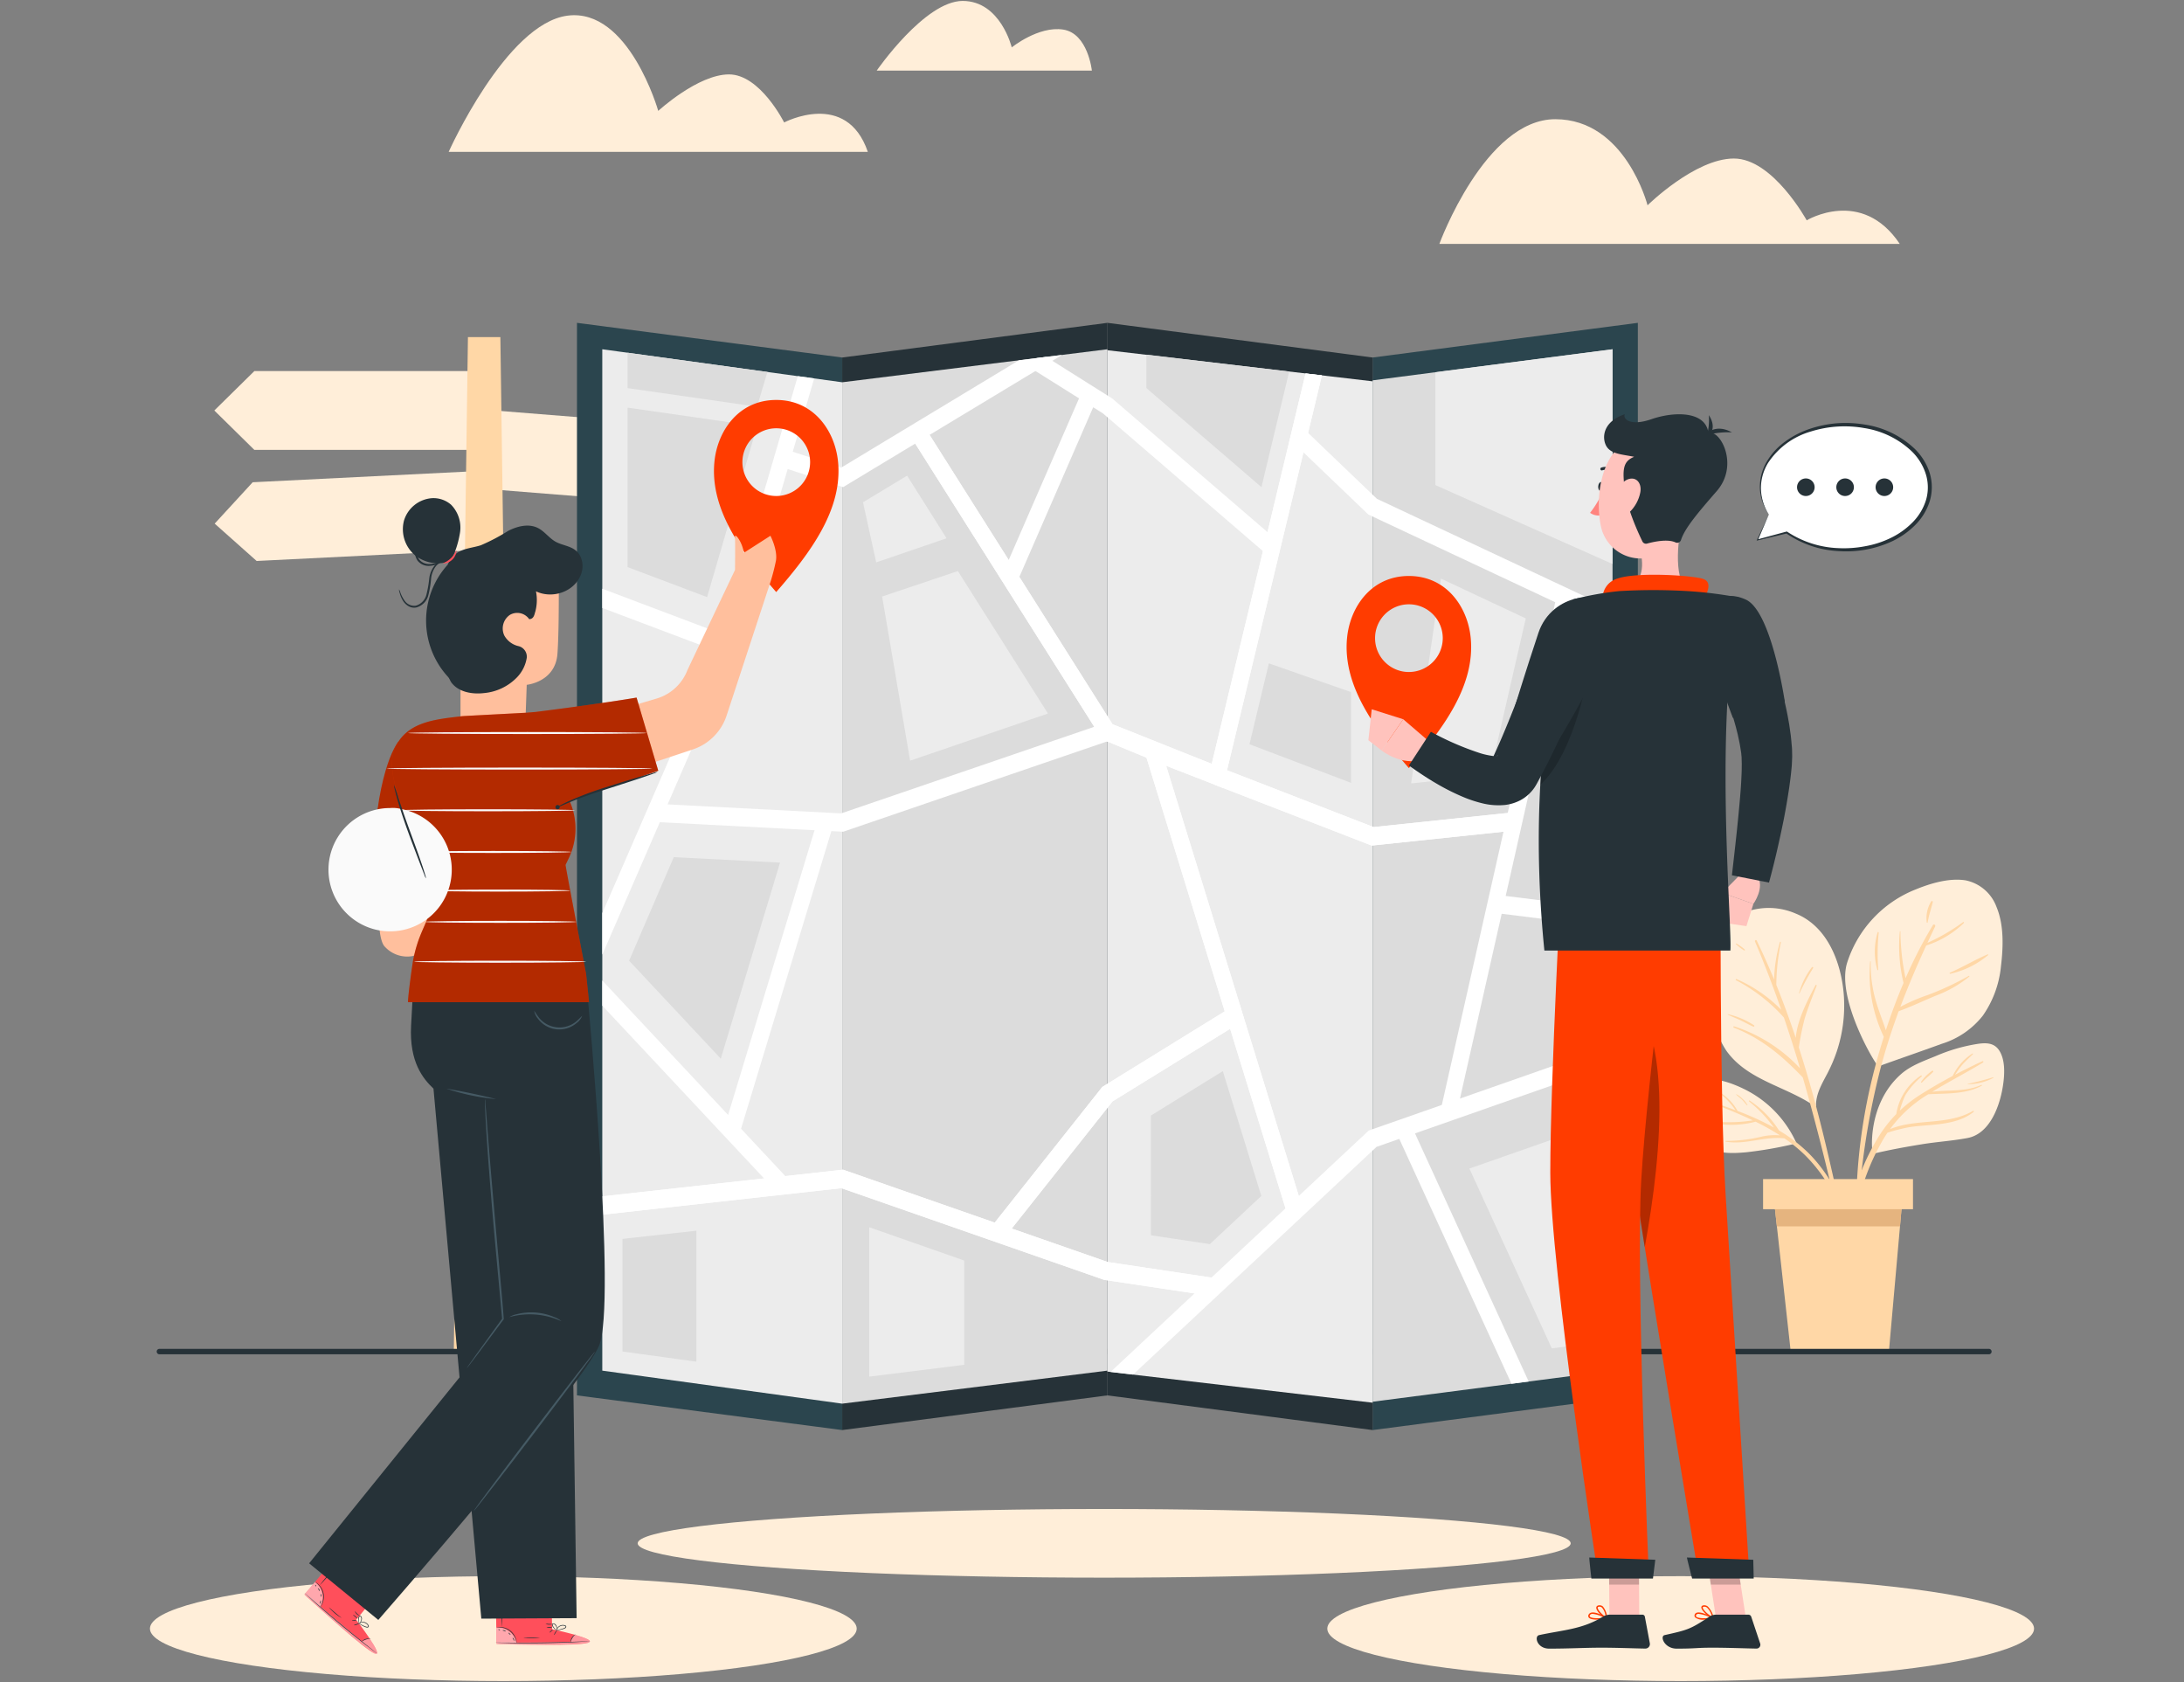 <svg xmlns="http://www.w3.org/2000/svg" xmlns:xlink="http://www.w3.org/1999/xlink" width="400" height="308" viewBox="0 0 400 308"><rect x="0" y="0" width="400" height="308" fill="#808080" stroke="none"/><defs><clipPath id="a"><rect width="400" height="308" transform="translate(1020 4490)" fill="#fff" stroke="#707070" stroke-width="1"/></clipPath></defs><g transform="translate(-1020 -4490)" clip-path="url(#a)"><g transform="translate(395.034 2358.29)"><g transform="translate(664.219 2193.438)"><path d="M668.252,2230.063l7.332,7.213h41.161v-14.433H675.585Z" transform="translate(-668.252 -2216.623)" fill="#ffeed9"/><path d="M668.339,2257.044l7.685,6.839,41.109-2.044-.723-14.415-41.109,2.045Z" transform="translate(-668.274 -2222.888)" fill="#ffeed9"/><path d="M784.4,2243.586l-7.888,6.606-41.029-3.278,1.16-14.386,41.029,3.278Z" transform="translate(-685.389 -2219.091)" fill="#ffeed9"/><g transform="translate(43.861 0)"><path d="M727.117,2400.262h11.118L735.646,2214.5h-5.94Z" transform="translate(-727.117 -2214.495)" fill="#ffd7a6"/></g></g><path d="M1060.433,2370.908a26.558,26.558,0,0,1-1.3,10.144,28.144,28.144,0,0,1-1.907,4.381c-.954,1.8-1.941,3.555-1.894,5.609.186.147-.487.073-.493-.127-5.209-3.521-12.151-4.629-15.953-10.024a17.418,17.418,0,0,1-2.808-8.757,25.888,25.888,0,0,1,.986-10.237,10.466,10.466,0,0,1,5.456-6.4,12.394,12.394,0,0,1,9.043.293C1057.505,2358.151,1060.026,2364.953,1060.433,2370.908Z" transform="translate(-97.76 -56.812)" fill="#ffeed9"/><g transform="translate(941.391 2303.839)"><path d="M1061.566,2413.465c-.553-2.535-1.1-5.071-1.677-7.6-1.121-4.957-2.3-9.9-3.656-14.8q-1.216-4.4-2.607-8.735a51.7,51.7,0,0,1,1.057-5.216c.618-2.077,1.437-4.066,2.213-6.085.048-.124-.153-.207-.214-.09-1.443,2.753-3.32,6.274-3.62,9.643q-1.629-4.906-3.559-9.7a40.2,40.2,0,0,1,.842-7.787.094.094,0,0,0-.181-.05,27.712,27.712,0,0,0-1.065,6.849c-.992-2.4-2.05-4.782-3.189-7.132-.1-.212-.4-.026-.311.181,1.744,4.1,3.332,8.271,4.8,12.487a26.277,26.277,0,0,0-8.16-5.605c-.132-.059-.25.13-.116.2a31.17,31.17,0,0,1,8.767,6.829q1.576,4.627,2.966,9.313a28.5,28.5,0,0,0-12.067-7.69c-.151-.051-.21.181-.065.236,5.1,1.976,8.929,5.249,12.626,9.111q.55,1.893,1.074,3.791,1.984,7.2,3.72,14.461.838,3.48,1.639,6.968c.574,2.5.97,5.127,1.78,7.563.078.232.486.213.455-.062A71.079,71.079,0,0,0,1061.566,2413.465Z" transform="translate(-1040.598 -2362.664)" fill="#ffd7a6"/><path d="M1060.121,2369.365a13.6,13.6,0,0,0-2.34,4.739c-.012.044.056.076.077.032a42.231,42.231,0,0,1,2.5-4.634C1060.45,2369.349,1060.224,2369.231,1060.121,2369.365Z" transform="translate(-1044.712 -2364.357)" fill="#ffd7a6"/><path d="M1045.057,2382.92a14.41,14.41,0,0,0-4.762-2.023c-.044-.009-.077.054-.032.076.761.387,1.568.679,2.34,1.045s1.526.8,2.311,1.145A.141.141,0,0,0,1045.057,2382.92Z" transform="translate(-1040.241 -2367.311)" fill="#ffd7a6"/><path d="M1043.888,2364.627a9.606,9.606,0,0,0-1.5-1.092.083.083,0,0,0-.1.13,9.542,9.542,0,0,0,1.472,1.125C1043.856,2364.858,1043.981,2364.7,1043.888,2364.627Z" transform="translate(-1040.757 -2362.883)" fill="#ffd7a6"/></g><g transform="translate(962.905 2292.797)"><path d="M1086.815,2377.89c-3.855,1.409-7.736,2.731-11.592,4.127-.335.124-7.763-12.188-5.769-18.892a21.437,21.437,0,0,1,12.566-13.495c2.746-1.126,6.144-2.14,9.147-1.67a7.667,7.667,0,0,1,5.674,4.885c1.375,3.295,1.235,7.336.814,10.813a18.945,18.945,0,0,1-3.318,9.071A15.318,15.318,0,0,1,1086.815,2377.89Z" transform="translate(-1069.114 -2347.843)" fill="#ffeed9"/><g transform="translate(2.014 3.906)"><path d="M1092.45,2368.1a52.567,52.567,0,0,1-7.514,3.509,32.427,32.427,0,0,0-5.026,2.179c1.43-3.8,3.026-7.534,4.736-11.242a17.672,17.672,0,0,0,6.891-4.116.109.109,0,0,0-.153-.156,35.846,35.846,0,0,1-6.508,3.783c.463-1,.93-2,1.408-2.99.133-.277-.252-.52-.416-.249a83.163,83.163,0,0,0-5,9.719,42.948,42.948,0,0,1-.936-8.563.057.057,0,0,0-.115,0,28.675,28.675,0,0,0,.681,9.431c-1.207,2.834-2.287,5.729-3.238,8.651-.554-1.686-1.241-3.336-1.736-5.04a23.615,23.615,0,0,1-1.033-7.526c0-.075-.107-.074-.115,0a26.715,26.715,0,0,0,2.507,13.778c-.55,1.757-1.07,3.519-1.536,5.281a103.166,103.166,0,0,0-3.526,27.574.167.167,0,0,0,.334,0,135.441,135.441,0,0,1,4.185-27.294c.927-3.495,2.033-6.9,3.269-10.253,2.277-.829,4.531-1.9,6.76-2.833a21.713,21.713,0,0,0,6.175-3.516A.081.081,0,0,0,1092.45,2368.1Z" transform="translate(-1071.817 -2354.4)" fill="#ffd7a6"/><path d="M1101.738,2366.2c-2.349,1-4.552,2.34-6.9,3.355-.109.048-.034.221.078.191a16.177,16.177,0,0,0,6.92-3.415C1101.912,2366.263,1101.819,2366.165,1101.738,2366.2Z" transform="translate(-1077.672 -2356.427)" fill="#ffd7a6"/><path d="M1077.114,2360.832c.021-.129-.17-.191-.2-.057a12.278,12.278,0,0,0-.05,6.856c.031.087.171.081.169-.021A38.582,38.582,0,0,1,1077.114,2360.832Z" transform="translate(-1072.983 -2355.027)" fill="#ffd7a6"/><path d="M1089.967,2353.161a5.873,5.873,0,0,0-.809,3.83c.008.084.147.125.163.024.214-1.284.632-2.47.945-3.724A.165.165,0,0,0,1089.967,2353.161Z" transform="translate(-1076.227 -2353.086)" fill="#ffd7a6"/></g></g><path d="M1099.769,2395.317c-.491,3.808-2.3,9.273-6.564,10.077-2.766.522-5.614.693-8.4,1.15-2.983.487-5.962,1.027-8.9,1.735-.241.056-1.237-8.969,5.133-14.591,1.785-1.575,4.164-2.4,6.348-3.3a31.645,31.645,0,0,1,7.8-2.249c1.653-.228,3.081-.124,3.966,1.452C1100.076,2391.244,1100.006,2393.506,1099.769,2395.317Z" transform="translate(-107.89 -65.295)" fill="#ffeed9"/><g transform="translate(963.606 2324.617)"><path d="M1094.445,2391.993c-1.656.757-3.317,1.584-4.961,2.449a18.645,18.645,0,0,1,1.188-1.663c.638-.756,1.373-1.4,2.077-2.09.06-.058,0-.179-.084-.13a9.956,9.956,0,0,0-3.615,4.106c-2.047,1.091-4.059,2.25-5.979,3.471a24.431,24.431,0,0,0-3.708,2.889,16.773,16.773,0,0,1,1.02-2.843,14.637,14.637,0,0,1,2.974-3.409.112.112,0,0,0-.145-.171,10.327,10.327,0,0,0-4.492,7.042,24.159,24.159,0,0,0-3.4,4.406c-3.767,6.217-6.213,14.031-4.921,21.325.031.174.319.174.32-.013a41.062,41.062,0,0,1,5.552-20.985c.267-.455.548-.893.837-1.321a33.244,33.244,0,0,1,3.854-.989c1.526-.25,3.072-.319,4.609-.467,2.531-.244,5.3-.708,7.322-2.366.089-.073-.008-.234-.113-.174-4.69,2.723-10.367,1.35-15.2,3.338a23.854,23.854,0,0,1,6.561-6.11c.142-.092.286-.178.428-.268,3.29-.189,6.839.041,9.788-1.566a.078.078,0,0,0-.068-.141c-2.895,1.3-5.971.867-8.988,1.25,3.029-1.85,6.167-3.452,9.209-5.3C1094.767,2392.116,1094.729,2391.863,1094.445,2391.993Z" transform="translate(-1070.056 -2390.549)" fill="#ffd7a6"/><path d="M1103.866,2396.4a43.607,43.607,0,0,1-4.623,1.193c-.035.009-.036.066,0,.067a9.866,9.866,0,0,0,4.675-1.147A.063.063,0,0,0,1103.866,2396.4Z" transform="translate(-1077.488 -2392.039)" fill="#ffd7a6"/><path d="M1089.807,2394.789a7.81,7.81,0,0,0-2.031,2.027c-.068.087.067.214.146.133.341-.357.7-.7,1.059-1.037a11.56,11.56,0,0,0,1-.916C1090.073,2394.888,1089.927,2394.722,1089.807,2394.789Z" transform="translate(-1074.567 -2391.625)" fill="#ffd7a6"/></g><path d="M1050.209,2408.535c.054.12-.12.233-.186.107-.007,0-.007,0-.007-.007a.173.173,0,0,1-.114.074,73.014,73.014,0,0,1-8.87,1.547c-2.4.214-5.168.347-7.269-1.047-2.848-1.887-4.722-6.936-3.181-10.144,1.82-3.808,7.309-1.74,10.063-.387A20.2,20.2,0,0,1,1050.209,2408.535Z" transform="translate(-96.247 -67.548)" fill="#ffeed9"/><g transform="translate(935.588 2331.568)"><path d="M1053.465,2411.058a28.35,28.35,0,0,0-5.3-4.032,18.135,18.135,0,0,0-5.371-5.473c-.1-.072-.193.093-.1.166a24.276,24.276,0,0,1,4.526,4.761,49.925,49.925,0,0,0-6.645-3.023,8.853,8.853,0,0,0-3.569-3.576c-.03-.015-.068.026-.038.049a14.676,14.676,0,0,1,3.224,3.383c-1.35-.5-2.714-.972-4.077-1.425-.123-.041-.169.146-.053.191,2.426.948,4.906,1.948,7.31,3.1a28.132,28.132,0,0,1-8.853-.026.065.065,0,0,0-.034.126,17.446,17.446,0,0,0,9.393.14,43.986,43.986,0,0,1,4.455,2.5,11.16,11.16,0,0,0-3.6.294,27.378,27.378,0,0,1-6.328.717c-.08,0-.1.129-.019.143,3.671.632,7.142-1.036,10.78-.6a28.115,28.115,0,0,1,3.789,3.1,28.472,28.472,0,0,1,5.527,7.8c1.531,3.117,2.362,6.422,3.6,9.642a.118.118,0,0,0,.226-.063C1061.253,2422.589,1058.092,2415.585,1053.465,2411.058Z" transform="translate(-1032.961 -2399.878)" fill="#ffd7a6"/><path d="M1044.4,2402.526a4.177,4.177,0,0,0-.94-1.141,3.711,3.711,0,0,0-1.083-.812c-.037-.013-.057.036-.036.061.3.342.72.592,1.045.919s.6.716.929,1.039A.055.055,0,0,0,1044.4,2402.526Z" transform="translate(-1034.972 -2400.055)" fill="#ffd7a6"/><path d="M1035.831,2405.591c-.544-.136-1.12-.127-1.673-.239a16.014,16.014,0,0,1-1.623-.487.065.065,0,0,0-.05.119,5.387,5.387,0,0,0,3.346.778A.09.09,0,0,0,1035.831,2405.591Z" transform="translate(-1032.453 -2401.148)" fill="#ffd7a6"/></g><path d="M1075.227,2423.908l-.6,6.8-2.032,22.956h-17.978l-2.538-22.956-.75-6.8Z" transform="translate(-101.677 -74.435)" fill="#ffd7a6"/><path d="M1075.227,2423.908l-.6,6.8h-22.548l-.75-6.8Z" transform="translate(-101.677 -74.435)" fill="#e5b47f"/><rect width="27.456" height="5.516" transform="translate(947.874 2347.619)" fill="#ffd7a6"/><g transform="translate(707.142 2131.882)"><path d="M1053.7,2183.784H969.371s8.362-22.838,21.23-22.838,16.9,15.764,16.9,15.764,8.683-8.565,15.815-8.565,13.333,11.318,13.333,11.318S1046.727,2173.377,1053.7,2183.784Z" transform="translate(-787.928 -2139.29)" fill="#ffeed9"/><path d="M870.478,2144.64h-39.41s8.806-12.758,15.744-12.758,8.988,8.506,8.988,8.506,4.9-3.969,9.432-3.261S870.478,2144.64,870.478,2144.64Z" transform="translate(-752.676 -2131.882)" fill="#ffeed9"/><path d="M802.624,2160.409H725.859s10.512-23.469,21.758-24.937,16.624,17.439,16.624,17.439,7.253-6.682,12.958-6.682,10.1,8.8,10.1,8.8S798.712,2149,802.624,2160.409Z" transform="translate(-725.859 -2132.777)" fill="#ffeed9"/></g><line x2="335.066" transform="translate(654.165 2379.204)" fill="none" stroke="#263238" stroke-linecap="round" stroke-linejoin="round" stroke-width="1"/><g transform="translate(652.428 2420.33)"><ellipse cx="64.722" cy="9.605" rx="64.722" ry="9.605" transform="translate(0 0)" fill="#ffeed9"/><ellipse cx="64.722" cy="9.605" rx="64.722" ry="9.605" transform="translate(215.631 0)" fill="#ffeed9"/></g><ellipse cx="85.444" cy="6.289" rx="85.444" ry="6.289" transform="translate(741.753 2408.028)" fill="#ffeed9"/><g transform="translate(730.638 2190.828)"><path d="M952.968,2217.34l48.575-6.348v196.4l-48.575,6.348Z" transform="translate(-807.243 -2210.992)" fill="#2b454e"/><path d="M822.584,2217.34l48.575-6.348v196.4l-48.575,6.348Z" transform="translate(-774.009 -2210.992)" fill="#263238"/><path d="M936.351,2217.34l-48.575-6.348v196.4l48.575,6.348Z" transform="translate(-790.626 -2210.992)" fill="#263238"/><path d="M805.968,2217.34l-48.575-6.348v196.4l48.575,6.348Z" transform="translate(-757.393 -2210.992)" fill="#2b454e"/><g transform="translate(4.636 4.837)"><path d="M952.968,2223.178l43.94-5.694v187.03l-43.94,5.694Z" transform="translate(-811.879 -2217.484)" fill="#dcdcdc"/><path d="M822.585,2223.529l48.575-6.045v187.03l-48.575,6.046Z" transform="translate(-778.645 -2217.484)" fill="#dcdcdc"/><path d="M936.351,2223.414l-48.575-5.694v187.03l48.575,5.694Z" transform="translate(-795.262 -2217.544)" fill="#ececec"/><path d="M807.554,2223.529l-43.94-6.045v187.03l43.94,6.046Z" transform="translate(-763.614 -2217.484)" fill="#ececec"/><g transform="translate(0.001)"><path d="M802.423,2224.511,798.5,2237.93l-.925,3.166-9.688,33.078-.569,1.313-2.834-1.073-20.865-7.873v-3.52l21.991,8.306,13.815-47.23Z" transform="translate(-763.615 -2219.17)" fill="#fff"/><path d="M858.974,2218.873l-1.785,1.08-3.1,1.866-19.383,11.7-2.632,1.593-13.21,7.973-.172-.054-9.979-3.266-1.376-.447.83-3.2,1.47.48,8.888,2.906.166-.1,32.373-19.545.006-.007h.006l3.255-.4,1.708-.213h.012Z" transform="translate(-774.761 -2217.838)" fill="#fff"/><path d="M914.758,2223.78l-2.526,10.54-.854,3.56-13.986,58.156-.771,3.227-.012.04-10.377-4.033-3.593-1.486-7.21-2.973-.9-.373-1.458-2.307-32.794-51.856-.759-1.2,2.419-1.933.972,1.54,14.485,22.905,1.951,3.086,17.07,26.992,18.168,7.252,9.379-38.944.836-3.48,6.973-29.064Z" transform="translate(-782.963 -2218.999)" fill="#fff"/><path d="M913.755,2252.67l-1.8,2.646-.439-.38-28.49-24.525-.824-.707-1.779-1.12-2.591-1.627-7.987-5.013-.712-.447.955-1.92,1.708-.213h.012l1.132.713,10.086,6.346.889.56,28.436,24.472Z" transform="translate(-790.51 -2217.963)" fill="#fff"/><path d="M991.905,2270.076v3.606l-7.72-3.62-2.769-1.3L947.182,2252.7l-11.888-11.386-1.945-1.86,1.921-2.54.878.84,12.605,12.072Z" transform="translate(-806.879 -2222.438)" fill="#fff"/><path d="M972.681,2372.625l-2.873-.82,21.216-94.018,2.873.819Z" transform="translate(-816.172 -2232.854)" fill="#fff"/><path d="M980.488,2388.493v3.486l-36.18,12.679-2.876,1.007h-.006l-4.156,1.46-44.593,41.7-4.121-.486,15.38-14.379,3.1-2.9,13.56-12.679,2.443-2.28,12.8-11.966,13.4-4.693,3.32-1.167Z" transform="translate(-795.462 -2261.072)" fill="#fff"/><path d="M942.889,2334.558l-28.772-11.149.95-3.157,28.174,10.922,25.607-2.695.277,3.319Z" transform="translate(-801.977 -2243.678)" fill="#fff"/><path d="M864.707,2262.645l-2.663-1.465,14.594-33.526,2.663,1.465Z" transform="translate(-788.704 -2220.076)" fill="#fff"/><path d="M875.832,2438.967l-.391,3.3-3.35-.5-16.554-2.487L807.4,2422.488l-43.787,4.86v-3.353l29.628-3.287,3.9-.427,10.566-1.173.291.1,27.494,9.593,3.107,1.08,17.58,6.133,19.009,2.853Z" transform="translate(-763.615 -2268.876)" fill="#fff"/><path d="M774.152,2322.408l-10.536,24.251v-7.606l20.865-48.01.741-1.707,2.662,1.467-.569,1.313-11.74,27.025Z" transform="translate(-763.615 -2235.798)" fill="#fff"/><path d="M797.632,2408.952l-2.04,2.42-2.348-2.513-29.628-31.638v-4.6l23.047,24.619,2.366,2.52,8.111,8.673Z" transform="translate(-763.615 -2257.027)" fill="#fff"/><path d="M811.013,2329.245l-34.562-1.789.136-3.33,34.052,1.763,48.33-16.534.863,3.188Z" transform="translate(-766.887 -2240.901)" fill="#fff"/><path d="M811.78,2341.723" transform="translate(-775.892 -2249.151)" fill="none" stroke="#fff" stroke-miterlimit="10" stroke-width="5"/><path d="M796.349,2390.554l-2.806-1.077,17.289-56.957,2.806,1.077Z" transform="translate(-771.243 -2246.805)" fill="#fff"/><path d="M952.968,2411.491" transform="translate(-811.88 -2266.935)" fill="none" stroke="#fff" stroke-miterlimit="10" stroke-width="5"/><path d="M1004.552,2354.2v3.36l-20.3-2.533-1.287-.16.326-3.313,1.7.213Z" transform="translate(-819.525 -2251.656)" fill="#fff"/><path d="M923.1,2400.837l-26.026-84.361,2.8-1.093,26.026,84.362Z" transform="translate(-797.633 -2242.437)" fill="#fff"/><path d="M861.44,2421.666l-2.212-2.219,20.335-25.64,23.525-14.522,1.427,2.922-23.078,14.246Z" transform="translate(-787.986 -2258.725)" fill="#fff"/><g transform="translate(0 4.428)"><path d="M914.758,2223.78l-2.526,10.54-.854,3.56-13.986,58.156-.771,3.227-.012.04-10.377-4.033-3.593-1.486-7.21-2.973-.9-.373-1.458-2.307-32.794-51.856-.759-1.2,2.419-1.933.972,1.54,14.485,22.905,1.951,3.086,17.07,26.992,18.168,7.252,9.379-38.944.836-3.48,6.973-29.064Z" transform="translate(-782.963 -2223.427)" fill="#fff"/><path d="M942.889,2334.558l-28.772-11.149.95-3.157,28.174,10.922,25.607-2.695.277,3.319Z" transform="translate(-801.977 -2248.107)" fill="#fff"/><path d="M875.831,2438.967l-.389,3.3-3.355-.5-16.552-2.482-19.048-6.649h-.013l-19.411-6.777-9.662-3.368-43.786,4.858v-3.355l29.629-3.281,3.9-.429,10.561-1.174.3.1,9.064,3.167,18.424,6.427,3.107,1.08h.007l.047.02,17.532,6.112,19.008,2.852Z" transform="translate(-763.615 -2273.304)" fill="#fff"/><path d="M925.9,2399.747l-2.8,1.087-10.48-33.963v-.007l-.986-3.187-14.331-46.45v-.007l-.228-.745.349-.134,2.456-.959,1.027,3.328,14.352,46.53Z" transform="translate(-797.633 -2246.866)" fill="#fff"/><path d="M904.516,2382.2v.007l-1.543.953-21.537,13.291-18.464,23.282-1.53,1.932-2.214-2.214.631-.8,19.706-24.845,22.423-13.842,1.1-.677Z" transform="translate(-787.986 -2263.155)" fill="#fff"/></g><path d="M983.023,2455.021l-3.154.406-20.545-44.837h-.006l-.569-1.246,2.638-1.527.812,1.767Z" transform="translate(-813.353 -2265.998)" fill="#fff"/><path d="M837.526,2306.715l25.247-8.635-16.5-26.089-13.871,4.662Z" transform="translate(-781.148 -2231.377)" fill="#ececec"/><path d="M962.425,2311.345l14.418-1.517,6.584-28.692-15.537-7.288Z" transform="translate(-814.29 -2231.85)" fill="#ececec"/><path d="M1000.839,2256.807l-32.442-14.45v-20.668l32.444-4.2Z" transform="translate(-815.812 -2217.484)" fill="#ececec"/><path d="M827.7,2253.42l8.076-4.874,7.231,11.47-12.888,4.407Z" transform="translate(-779.95 -2225.401)" fill="#ececec"/><path d="M898.476,2403.016l13.164-8.125,7.05,22.859-9.427,8.815-10.786-1.619Z" transform="translate(-797.99 -2262.703)" fill="#dcdcdc"/><path d="M897.359,2224.934v-6.125l26.151,3.088-5.079,21.171Z" transform="translate(-797.705 -2217.821)" fill="#dcdcdc"/><path d="M770.208,2361.262,787,2379.2l10.85-35.9-19.464-1Z" transform="translate(-765.295 -2249.296)" fill="#dcdcdc"/><path d="M769.822,2261.026v-29.2l23.723,3.407-9.153,31.292Z" transform="translate(-765.197 -2221.14)" fill="#dcdcdc"/><path d="M769.822,2224.813l23.723,3.407,1.888-6.36-25.611-3.523Z" transform="translate(-765.197 -2217.701)" fill="#dcdcdc"/><path d="M829.231,2460.611v-27.36l17.4,6.1v19.092Z" transform="translate(-780.34 -2272.481)" fill="#ececec"/><path d="M768.584,2435.6l13.526-1.5v23.983l-13.527-1.861Z" transform="translate(-764.881 -2272.696)" fill="#dcdcdc"/><path d="M991.842,2448.613l-15.089-32.924,26.216-9.187v40.667Z" transform="translate(-817.942 -2265.663)" fill="#ececec"/><path d="M941.3,2316.554v-16.615l-15.048-5.267-3.552,14.81Z" transform="translate(-804.165 -2237.158)" fill="#dcdcdc"/></g></g></g><path d="M813.79,2241.244c-.564-5.662-4.465-11.3-11.324-11.3s-10.752,5.636-11.315,11.3c-.867,8.74,5.029,16.656,11.315,23.879C808.761,2257.9,814.657,2249.984,813.79,2241.244Zm-11.324,6.287a6.2,6.2,0,1,1,6.208-6.2A6.2,6.2,0,0,1,802.466,2247.531Z" transform="translate(-35.337 -24.996)" fill="#ff3c00"/><path d="M969.3,2284.5c-.563-5.662-4.465-11.3-11.323-11.3s-10.752,5.636-11.316,11.3c-.867,8.74,5.03,16.656,11.316,23.879C964.276,2301.151,970.172,2293.235,969.3,2284.5Zm-11.323,6.287a6.2,6.2,0,1,1,6.208-6.2A6.2,6.2,0,0,1,957.981,2290.782Z" transform="translate(-74.977 -36.02)" fill="#ff3c00"/><g transform="translate(946.686 2209.157)"><g transform="translate(0 0)"><path d="M1049.641,2252.468a9.046,9.046,0,0,1-1.547-5c0-6.33,6.952-11.464,15.523-11.464s15.516,5.134,15.516,11.464-6.946,11.464-15.516,11.464a18.641,18.641,0,0,1-10.707-3.172l-5.347,1.36Z" transform="translate(-1047.403 -2235.698)" fill="#fff"/><path d="M1047.59,2257.053l-.1-.124,5.327-1.438.073-.02.068.046a18.219,18.219,0,0,0,9.355,3,20.671,20.671,0,0,0,4.94-.351,17.769,17.769,0,0,0,4.69-1.526,14.359,14.359,0,0,0,3.978-2.848,10,10,0,0,0,2.47-4.131,8.187,8.187,0,0,0-.066-4.753,10.073,10.073,0,0,0-2.53-4.088,16.207,16.207,0,0,0-8.708-4.284,20.693,20.693,0,0,0-9.8.625,14.044,14.044,0,0,0-7.831,5.745,8.871,8.871,0,0,0-1.315,4.722,9.2,9.2,0,0,0,1.454,4.729Zm.366-9.414a9.121,9.121,0,0,1,1.212-4.892,12.233,12.233,0,0,1,3.422-3.751,16.345,16.345,0,0,1,4.524-2.327,21.037,21.037,0,0,1,4.99-1.021,21.4,21.4,0,0,1,5.092.249,16.874,16.874,0,0,1,9.1,4.425,10.788,10.788,0,0,1,2.735,4.372,8.857,8.857,0,0,1,.046,5.171,10.7,10.7,0,0,1-2.667,4.411,15.031,15.031,0,0,1-4.183,2.96,19.968,19.968,0,0,1-9.95,1.82,18.479,18.479,0,0,1-9.52-3.258l.141.026-5.367,1.281-.182.043.078-.168,2.16-4.617A9.054,9.054,0,0,1,1047.956,2247.639Z" transform="translate(-1047.348 -2235.593)" fill="#263238"/></g><g transform="translate(7.41 10.162)"><path d="M1076.6,2250.841a1.609,1.609,0,1,0,1.609-1.61A1.61,1.61,0,0,0,1076.6,2250.841Z" transform="translate(-1062.214 -2249.231)" fill="#263238"/><path d="M1066.946,2250.841a1.609,1.609,0,1,0,1.609-1.61A1.609,1.609,0,0,0,1066.946,2250.841Z" transform="translate(-1059.753 -2249.231)" fill="#263238"/><path d="M1057.293,2250.841a1.609,1.609,0,1,0,1.609-1.61A1.609,1.609,0,0,0,1057.293,2250.841Z" transform="translate(-1057.293 -2249.231)" fill="#263238"/></g></g><g transform="translate(680.725 2222.928)"><path d="M721.727,2375.435l7.189,14.452-8.832-.1,1.643-14.351" transform="translate(-697.97 -2285.008)" fill="#ebebeb"/><g transform="translate(17.311)"><g transform="translate(10.947 9.383)"><path d="M733.689,2304.529h0a6.36,6.36,0,0,0,6.842-6.1c.133-3.463.25-6.963.25-6.963s5.247-.492,5.628-5.685.206-17.18.206-17.18h0a18.093,18.093,0,0,0-18.286,1.176l.323,18.275v9.832C728.687,2301.183,730.4,2304.277,733.689,2304.529Z" transform="translate(-728.329 -2266.667)" fill="#ffbf9d"/></g><g transform="translate(8.249 5.029)"><path d="M740.311,2277.954a2.662,2.662,0,0,0-3.549-.774,3.018,3.018,0,0,0-1.005,3.773,3.972,3.972,0,0,0,2.548,1.926,1.993,1.993,0,0,1,1.561,2.147,6.648,6.648,0,0,1-1.823,3.617,9.584,9.584,0,0,1-6.011,2.847c-2.211.262-4.745-.2-6.032-2.017a8.242,8.242,0,0,1-1.038-4.672q-.118-5.743-.238-11.486a16.425,16.425,0,0,1,.262-4.121,5.532,5.532,0,0,1,2.174-3.408c1.263-.831,2.863-.9,4.3-1.367a35.387,35.387,0,0,0,5.009-2.635c1.682-.861,3.746-1.375,5.435-.527,1.212.608,2.025,1.818,3.2,2.49,1.679.955,3.964.738,4.779,3.206a4.19,4.19,0,0,1-.028,2.641c-1.139,3.36-5.3,4.713-8.3,3.261a8.221,8.221,0,0,1-.1,3.633c-.192.575-.26,1.45-1.157,1.466" transform="translate(-724.709 -2260.823)" fill="#263238"/></g><g transform="translate(0.702)"><path d="M723.4,2265.544a17.662,17.662,0,0,0,1.668-5.216,5.98,5.98,0,0,0-1.636-5.042,4.92,4.92,0,0,0-3.423-1.211,5.787,5.787,0,0,0-5.218,4.135,6.233,6.233,0,0,0,2.1,6.387,6.76,6.76,0,0,0,6.728.878" transform="translate(-714.58 -2254.074)" fill="#263238"/></g><g transform="translate(8.08 9.576)"><path d="M726.943,2266.927a2.557,2.557,0,0,1-2.461,2.4c-.025-.106.761-.314,1.438-.99C726.612,2267.68,726.839,2266.9,726.943,2266.927Z" transform="translate(-724.481 -2266.926)" fill="#ff4f5b"/></g><g transform="translate(2.921 6.124)"><path d="M723.47,2267.014a4.912,4.912,0,0,1-1.41,1.031,4.066,4.066,0,0,1-1.858.526,2.587,2.587,0,0,1-2.168-.972,2.887,2.887,0,0,1-.384-2.348,4.558,4.558,0,0,1,.873-1.719,5.421,5.421,0,0,1,1.229-1.239,16.41,16.41,0,0,1-1.019,1.392,4.676,4.676,0,0,0-.753,1.64,2.623,2.623,0,0,0,.35,2.057,2.3,2.3,0,0,0,1.869.851,4.086,4.086,0,0,0,1.744-.42C722.89,2267.355,723.435,2266.959,723.47,2267.014Z" transform="translate(-717.558 -2262.292)" fill="#263238"/></g><g transform="translate(0 11.455)"><path d="M713.645,2274.7a2.25,2.25,0,0,1,.253.575,5.945,5.945,0,0,0,.765,1.48,2.147,2.147,0,0,0,2.033.935,2.79,2.79,0,0,0,1.957-1.971,20.213,20.213,0,0,0,.531-3.016,4.66,4.66,0,0,1,.992-2.379,2.553,2.553,0,0,1,1.512-.862,1,1,0,0,1,.636.053c0,.036-.229-.01-.609.087a2.578,2.578,0,0,0-1.341.891,4.594,4.594,0,0,0-.854,2.264,18.077,18.077,0,0,1-.518,3.081,3.092,3.092,0,0,1-2.246,2.185,2.069,2.069,0,0,1-1.408-.273,2.932,2.932,0,0,1-.895-.842,5.07,5.07,0,0,1-.691-1.589A1.922,1.922,0,0,1,713.645,2274.7Z" transform="translate(-713.638 -2269.448)" fill="#263238"/></g></g><g transform="translate(13.59 60.335)"><path d="M709.821,2335.048s-2.647,19.389,0,21.846a5.533,5.533,0,0,0,5.194,1.642l5.04-4.214.992-19.274Z" transform="translate(-708.644 -2335.048)" fill="#ffbf9d"/></g><g transform="translate(56.666 6.889)"><path d="M795.134,2263.32l-4.878,3.131c-.221-1.928-1.693-3.84-1.618-2.871s.01,5.995.01,5.995l-8.7,18.308a8.67,8.67,0,0,1-5.368,5.155l-8.122,2.415,3.175,10.737,11.288-3.743a9.735,9.735,0,0,0,6.187-6.2l7.781-23.7a36.67,36.67,0,0,0,1.257-4.671C796.477,2265.89,795.134,2263.32,795.134,2263.32Z" transform="translate(-766.456 -2263.32)" fill="#ffbf9d"/></g><g transform="translate(35.023 201.695)"><g transform="translate(0.054)"><path d="M747.773,2530.195l-.121-5.429-10.171.162.093,7.945.632.031c2.809.111,14.29.366,16.157-.233C756.445,2532,747.773,2530.195,747.773,2530.195Z" transform="translate(-737.481 -2524.766)" fill="#ff4f5b"/><g transform="translate(0.058 5.104)" opacity="0.5"><path d="M741.281,2534.48a3.531,3.531,0,0,0-1.332-2.148,3.428,3.428,0,0,0-2.39-.7l.043,2.842Z" transform="translate(-737.559 -2531.616)" fill="#fff"/></g></g><g transform="translate(0.147 6.462)" opacity="0.4"><path d="M752.045,2533.439s3.043.826,2.673,1.331-11.982.683-17.111.314l.013-.227,13.546-.093S751.453,2533.473,752.045,2533.439Z" transform="translate(-737.606 -2533.439)" fill="#fff"/></g><g transform="translate(0 7.619)"><path d="M737.409,2535.247a.857.857,0,0,0,.175.016l.5.023,1.849.051c1.563.032,3.721.048,6.105.013s4.542-.114,6.1-.191l1.848-.106.5-.037a.981.981,0,0,0,.174-.021.949.949,0,0,0-.176,0l-.5.014-1.849.066c-1.56.055-3.717.12-6.1.156s-4.54.032-6.1.022l-1.85-.012h-.5A1.03,1.03,0,0,0,737.409,2535.247Z" transform="translate(-737.409 -2534.991)" fill="#263238"/></g><g transform="translate(13.687 6.336)"><path d="M755.8,2534.878a2.689,2.689,0,0,1,.951-1.605,1.644,1.644,0,0,0-.951,1.605Z" transform="translate(-755.778 -2533.27)" fill="#263238"/></g><g transform="translate(10.677 5.612)"><path d="M751.743,2533.154c.029.018.17-.16.314-.4s.239-.442.21-.459-.17.158-.315.395S751.714,2533.136,751.743,2533.154Z" transform="translate(-751.738 -2532.298)" fill="#263238"/></g><g transform="translate(9.849 5.462)"><path d="M750.63,2532.679c.023.025.182-.084.355-.244s.294-.31.271-.335-.182.084-.355.244S750.607,2532.655,750.63,2532.679Z" transform="translate(-750.627 -2532.096)" fill="#263238"/></g><g transform="translate(9.316 5.029)"><path d="M749.912,2531.58a1.216,1.216,0,0,0,.532.059,1.2,1.2,0,0,0,.531-.063,2.314,2.314,0,0,0-1.063,0Z" transform="translate(-749.912 -2531.516)" fill="#263238"/></g><g transform="translate(9.127 4.408)"><path d="M749.658,2530.693a1.5,1.5,0,0,0,1.206.072,3.277,3.277,0,0,0-.6-.032A3.2,3.2,0,0,0,749.658,2530.693Z" transform="translate(-749.658 -2530.682)" fill="#263238"/></g><g transform="translate(11.013 4.641)"><path d="M752.19,2531.929a1.913,1.913,0,0,0,.653-.014,3.915,3.915,0,0,0,.694-.164,1.922,1.922,0,0,0,.4-.17.353.353,0,0,0,.159-.206.258.258,0,0,0-.1-.259,1.2,1.2,0,0,0-1.477.373,1.167,1.167,0,0,0-.206.439.356.356,0,0,0-.014.177,1.849,1.849,0,0,1,.289-.563,1.182,1.182,0,0,1,.553-.371,1.011,1.011,0,0,1,.779.041c.105.075.066.2-.048.268a1.971,1.971,0,0,1-.365.163,4.524,4.524,0,0,1-.67.186C752.439,2531.9,752.189,2531.909,752.19,2531.929Z" transform="translate(-752.19 -2530.995)" fill="#263238"/></g><g transform="translate(10.314 4.35)"><path d="M752.121,2531.859a.651.651,0,0,0,.068-.455,1.073,1.073,0,0,0-.185-.475.657.657,0,0,0-.549-.325.26.26,0,0,0-.2.3.7.7,0,0,0,.115.291,1.99,1.99,0,0,0,.314.39.947.947,0,0,0,.379.259c.011-.016-.132-.115-.316-.32a2.307,2.307,0,0,1-.279-.388c-.092-.136-.157-.384.007-.416s.332.141.434.271a1.069,1.069,0,0,1,.191.422A2.434,2.434,0,0,1,752.121,2531.859Z" transform="translate(-751.252 -2530.604)" fill="#263238"/></g><g transform="translate(0.165 5.012)"><path d="M737.63,2531.57c0,.023.291-.032.752.015a3.189,3.189,0,0,1,2.7,2.083c.162.434.181.727.2.724a.6.6,0,0,0,0-.206,2.706,2.706,0,0,0-.119-.547,3.091,3.091,0,0,0-2.772-2.14,2.7,2.7,0,0,0-.559.022A.591.591,0,0,0,737.63,2531.57Z" transform="translate(-737.63 -2531.493)" fill="#263238"/></g><g transform="translate(1.097 0.84)"><path d="M738.938,2525.894a35.128,35.128,0,0,0,.011,4.181,35.545,35.545,0,0,0-.011-4.181Z" transform="translate(-738.882 -2525.894)" fill="#263238"/></g><g transform="translate(5.098 6.926)"><path d="M744.251,2534.092a8.37,8.37,0,0,0,2.973-.017c0-.036-.668.015-1.487.019S744.255,2534.057,744.251,2534.092Z" transform="translate(-744.251 -2534.062)" fill="#263238"/></g><g transform="translate(3.1 6.98)"><path d="M741.574,2534.138c-.025.025.057.14.127.292s.11.286.145.283.05-.161-.033-.335S741.6,2534.113,741.574,2534.138Z" transform="translate(-741.57 -2534.134)" fill="#263238"/></g><g transform="translate(2.334 6.056)"><path d="M740.546,2532.9c-.024.025.044.13.151.235s.213.17.237.146-.044-.129-.151-.234S740.57,2532.874,740.546,2532.9Z" transform="translate(-740.542 -2532.893)" fill="#263238"/></g><g transform="translate(1.257 5.589)"><path d="M739.1,2532.328c.007.034.142.031.293.082s.259.128.285.1-.061-.163-.247-.222S739.086,2532.3,739.1,2532.328Z" transform="translate(-739.096 -2532.268)" fill="#263238"/></g><g transform="translate(0.488 5.436)"><path d="M738.065,2532.086c-.012.032.047.083.132.115s.163.031.175,0-.047-.083-.132-.115S738.077,2532.054,738.065,2532.086Z" transform="translate(-738.064 -2532.062)" fill="#263238"/></g></g><g transform="translate(0 194.683)"><path d="M699.883,2526.059l3.448-4.194-7.815-6.51-5.111,6.083.459.435c2.057,1.916,10.594,9.6,12.4,10.361C705.278,2533.085,699.883,2526.059,699.883,2526.059Z" transform="translate(-690.405 -2515.355)" fill="#ff4f5b"/><g transform="translate(0.101 3.795)" opacity="0.5"><path d="M693.325,2525.035a3.529,3.529,0,0,0,.391-2.5,3.435,3.435,0,0,0-1.354-2.09l-1.821,2.183Z" transform="translate(-690.541 -2520.448)" fill="#fff"/></g><g transform="translate(0 5.919)" opacity="0.4"><path d="M702.423,2531.633s1.768,2.61,1.159,2.752-9.529-7.3-13.177-10.922l.158-.164,10.33,8.765S701.952,2531.273,702.423,2531.633Z" transform="translate(-690.405 -2523.299)" fill="#fff"/></g><g transform="translate(0.039 5.812)"><path d="M690.458,2523.155a.924.924,0,0,0,.122.127l.367.345,1.369,1.245c1.163,1.043,2.79,2.463,4.619,3.991s3.518,2.876,4.752,3.835l1.469,1.125.4.3a.994.994,0,0,0,.146.1.892.892,0,0,0-.131-.118l-.39-.316-1.444-1.156c-1.22-.976-2.9-2.334-4.727-3.861s-3.463-2.937-4.641-3.963l-1.394-1.215-.382-.328A.966.966,0,0,0,690.458,2523.155Z" transform="translate(-690.458 -2523.155)" fill="#263238"/></g><g transform="translate(10.383 14.134)"><path d="M704.341,2534.993a2.683,2.683,0,0,1,1.768-.6,1.644,1.644,0,0,0-1.768.6Z" transform="translate(-704.339 -2534.324)" fill="#263238"/></g><g transform="translate(9.055 11.395)"><path d="M702.558,2530.964a1.074,1.074,0,0,0,.5-.094c.264-.084.469-.179.458-.212a1.076,1.076,0,0,0-.5.095C702.752,2530.837,702.547,2530.932,702.558,2530.964Z" transform="translate(-702.557 -2530.647)" fill="#263238"/></g><g transform="translate(8.701 10.77)"><path d="M702.083,2529.889c0,.034.193.054.428.046s.425-.044.424-.077-.193-.054-.428-.046S702.081,2529.855,702.083,2529.889Z" transform="translate(-702.083 -2529.81)" fill="#263238"/></g><g transform="translate(8.915 9.776)"><path d="M702.371,2528.478c-.022.026.141.2.364.392s.422.323.445.3-.141-.2-.364-.392S702.393,2528.452,702.371,2528.478Z" transform="translate(-702.369 -2528.475)" fill="#263238"/></g><g transform="translate(9.209 9.143)"><path d="M702.768,2527.627a1.5,1.5,0,0,0,.867.841c.018-.031-.2-.188-.436-.418S702.8,2527.608,702.768,2527.627Z" transform="translate(-702.764 -2527.626)" fill="#263238"/></g><g transform="translate(9.85 11.097)"><path d="M703.663,2530.4a1.88,1.88,0,0,0,.5.415,3.772,3.772,0,0,0,.633.328,1.9,1.9,0,0,0,.411.129.351.351,0,0,0,.254-.052.257.257,0,0,0,.092-.264,1.2,1.2,0,0,0-1.363-.68,1.163,1.163,0,0,0-.443.2c-.092.069-.131.119-.126.124a1.865,1.865,0,0,1,.586-.238,1.178,1.178,0,0,1,.661.079,1.015,1.015,0,0,1,.565.539c.03.126-.079.194-.212.173a1.964,1.964,0,0,1-.383-.115,4.45,4.45,0,0,1-.629-.3C703.868,2530.546,703.675,2530.386,703.663,2530.4Z" transform="translate(-703.624 -2530.248)" fill="#263238"/></g><g transform="translate(9.835 9.966)"><path d="M703.767,2530.148c0,.011.183-.055.348-.3a1.07,1.07,0,0,0,.169-.481.654.654,0,0,0-.2-.6.26.26,0,0,0-.348.1.718.718,0,0,0-.1.295,1.981,1.981,0,0,0-.016.5.946.946,0,0,0,.118.443c.019-.005-.025-.174-.031-.448a2.264,2.264,0,0,1,.041-.477c.019-.163.131-.393.276-.311a.586.586,0,0,1,.153.489,1.076,1.076,0,0,1-.13.445A2.4,2.4,0,0,1,703.767,2530.148Z" transform="translate(-703.605 -2528.73)" fill="#263238"/></g><g transform="translate(1.981 3.807)"><path d="M693.064,2520.465c-.013.019.242.165.56.5a3.188,3.188,0,0,1,.686,3.337c-.16.434-.337.668-.317.681s.055-.049.131-.157a2.665,2.665,0,0,0,.266-.492,3.089,3.089,0,0,0-.7-3.43,2.679,2.679,0,0,0-.439-.348A.567.567,0,0,0,693.064,2520.465Z" transform="translate(-693.063 -2520.464)" fill="#263238"/></g><g transform="translate(2.784 1.231)"><path d="M696.859,2517.008a17.89,17.89,0,0,0-1.405,1.549,17.615,17.615,0,0,0-1.312,1.628,35.31,35.31,0,0,0,2.717-3.177Z" transform="translate(-694.141 -2517.007)" fill="#263238"/></g><g transform="translate(4.502 8.44)"><path d="M696.449,2526.683a8.35,8.35,0,0,0,2.265,1.925c.02-.029-.516-.424-1.139-.955S696.475,2526.657,696.449,2526.683Z" transform="translate(-696.448 -2526.682)" fill="#263238"/></g><g transform="translate(2.798 7.161)"><path d="M694.337,2524.966c-.035,0-.048.143-.094.3s-.1.289-.075.309.143-.09.194-.276S694.369,2524.961,694.337,2524.966Z" transform="translate(-694.16 -2524.966)" fill="#263238"/></g><g transform="translate(2.953 5.962)"><path d="M694.411,2523.356c-.034,0-.051.126-.039.276s.05.268.084.265.051-.126.039-.276S694.446,2523.354,694.411,2523.356Z" transform="translate(-694.368 -2523.356)" fill="#263238"/></g><g transform="translate(2.442 4.937)"><path d="M693.684,2521.989c-.016.031.088.117.169.252s.112.267.148.266.06-.163-.043-.33S693.7,2521.958,693.684,2521.989Z" transform="translate(-693.683 -2521.981)" fill="#263238"/></g><g transform="translate(1.969 4.297)"><path d="M693.064,2521.125c-.03.017-.019.094.025.174s.1.13.133.113.018-.094-.025-.173S693.094,2521.108,693.064,2521.125Z" transform="translate(-693.048 -2521.122)" fill="#263238"/></g></g><g transform="translate(0.856 85.926)"><g transform="translate(0 5.207)"><path d="M721.342,2377.017s-3.386,14.328-2.428,17.163,7.162,4.473,7.162,4.473l-.209,39.235L691.554,2480.3l12.671,10.366s37.145-42.492,40.419-50.186-2.087-64.1-2.087-64.1Z" transform="translate(-691.554 -2376.382)" fill="#263238"/></g><g transform="translate(18.646)"><path d="M745.245,2369.394l1.68,119.166-17.456.089-8.76-97.054h0c-1.852-1.767-4.456-4.795-4.1-11.545l.425-7.843Z" transform="translate(-716.578 -2369.394)" fill="#263238"/></g><g transform="translate(28.907 24.118)"><path d="M730.351,2450.99a.7.7,0,0,1,.1-.177l.331-.489,1.3-1.835,4.736-6.556-.029.09c-.38-4.136-.841-9.152-1.338-14.56-.633-7.087-1.147-13.51-1.448-18.163-.154-2.326-.256-4.211-.311-5.514-.022-.623-.039-1.121-.051-1.5a2.73,2.73,0,0,1,.007-.525,2.83,2.83,0,0,1,.066.521c.031.378.071.875.121,1.5.1,1.34.25,3.21.428,5.5.369,4.646.923,11.063,1.556,18.149.476,5.427.961,10.435,1.274,14.592l0,.046-.033.044-4.84,6.479q-.856,1.122-1.364,1.787l-.367.462C730.4,2450.944,730.357,2450.995,730.351,2450.99Z" transform="translate(-730.35 -2401.762)" fill="#455a64"/></g><g transform="translate(25.136 22.186)"><path d="M734.419,2401.1a39.478,39.478,0,0,1-9.13-1.917,118.512,118.512,0,0,1,9.13,1.917Z" transform="translate(-725.289 -2399.169)" fill="#455a64"/></g><g transform="translate(36.659 63.175)"><path d="M750.317,2455.808a13.93,13.93,0,0,0-9.563-.758,3.966,3.966,0,0,1,1.36-.533,10.717,10.717,0,0,1,6.943.551A3.983,3.983,0,0,1,750.317,2455.808Z" transform="translate(-740.754 -2454.181)" fill="#455a64"/></g><g transform="translate(30.152 70.325)"><path d="M754.247,2463.777c.081.061-4.829,6.652-10.965,14.718s-11.179,14.558-11.26,14.5,4.828-6.651,10.966-14.72S754.166,2463.715,754.247,2463.777Z" transform="translate(-732.021 -2463.776)" fill="#455a64"/></g><g transform="translate(41.221 7.924)"><path d="M755.669,2380.957a2.922,2.922,0,0,1-.982,1.3,4.864,4.864,0,0,1-7.115-.75,2.924,2.924,0,0,1-.69-1.473,15.049,15.049,0,0,0,.893,1.309,4.848,4.848,0,0,0,6.748.711A15.132,15.132,0,0,0,755.669,2380.957Z" transform="translate(-746.877 -2380.029)" fill="#455a64"/></g></g><g transform="translate(22.28 12.235)"><path d="M725.047,2291.724a15.224,15.224,0,0,1-.826-21.23" transform="translate(-720.307 -2270.494)" fill="#263238"/></g><g transform="translate(12.639 44.581)"><path d="M711.946,2313.905s-3.793,4.283-4.578,20.668c0,0,10.8,2.049,11,1.46S711.946,2313.905,711.946,2313.905Z" transform="translate(-707.368 -2313.905)" fill="#ff3c00"/></g><g transform="translate(12.639 44.581)" opacity="0.3"><path d="M711.946,2313.905s-3.793,4.283-4.578,20.668c0,0,10.8,2.049,11,1.46S711.946,2313.905,711.946,2313.905Z" transform="translate(-707.368 -2313.905)"/></g><g transform="translate(20.27 65.249)"><path d="M717.609,2341.644" transform="translate(-717.609 -2341.644)" fill="#455a64"/></g><g transform="translate(16.03 36.527)"><path d="M714.855,2358.868H748.01l-.536-5.178s-3.788-19.7-3.761-19.965l.6-1.255a12.5,12.5,0,0,0,.145-10.427h0l16.235-5.552-3.975-13.4c-7.367,1.244-18.5,2.631-18.5,2.631l-1.658.139s-11.495.6-11.74.629c-4.809.582-10.4.951-12.449,6.1-1.094,2.751-.054,6.883,1.73,11.141l4.25,13.08c1.7,7.189-1.011,6.848-2.5,14.083C715.624,2351.991,714.832,2357.865,714.855,2358.868Z" transform="translate(-711.919 -2303.097)" fill="#ff3c00"/></g><g transform="translate(16.03 36.527)" opacity="0.3"><path d="M714.855,2358.868H748.01l-.536-5.178s-3.788-19.7-3.761-19.965l.6-1.255a12.5,12.5,0,0,0,.145-10.427h0l16.235-5.552-3.975-13.4c-7.367,1.244-18.5,2.631-18.5,2.631l-1.658.139s-11.495.6-11.74.629c-4.809.582-10.4.951-12.449,6.1-1.094,2.751-.054,6.883,1.73,11.141l4.25,13.08c1.7,7.189-1.011,6.848-2.5,14.083C715.624,2351.991,714.832,2357.865,714.855,2358.868Z" transform="translate(-711.919 -2303.097)"/></g><g transform="translate(46.011 50.135)"><path d="M770.795,2321.365a3.254,3.254,0,0,1-.721.3c-.471.172-1.156.41-2.006.7-1.7.574-4.055,1.334-6.657,2.165s-4.929,1.66-6.581,2.342c-.829.334-1.488.633-1.948.829a.392.392,0,1,1-.063-.128c.443-.237,1.089-.573,1.909-.94a62.742,62.742,0,0,1,6.57-2.453c2.606-.833,4.973-1.553,6.692-2.063.859-.254,1.557-.454,2.041-.583A3.144,3.144,0,0,1,770.795,2321.365Z" transform="translate(-752.155 -2321.36)" fill="#263238"/></g><g transform="translate(18.937 42.824)"><path d="M759.606,2311.732c0,.1-9.8.184-21.892.184s-21.893-.083-21.893-.184,9.8-.184,21.893-.184S759.606,2311.63,759.606,2311.732Z" transform="translate(-715.82 -2311.548)" fill="#fafafa"/></g><g transform="translate(15.007 49.336)"><path d="M759.272,2320.471c0,.1-10.908.184-24.361.184s-24.364-.082-24.364-.184,10.906-.184,24.364-.184S759.272,2320.37,759.272,2320.471Z" transform="translate(-710.546 -2320.287)" fill="#fafafa"/></g><g transform="translate(13.66 56.746)"><path d="M712.8,2330.416a11.29,11.29,0,1,1-2.03-.184A5.772,5.772,0,0,1,712.8,2330.416Z" transform="translate(-708.738 -2330.232)" fill="#fafafa"/></g><g transform="translate(17.721 56.97)"><path d="M746.054,2330.717c0,.1-7.134.184-15.933.184s-15.933-.082-15.933-.184,7.132-.184,15.933-.184S746.054,2330.616,746.054,2330.717Z" transform="translate(-714.188 -2330.533)" fill="#fafafa"/></g><g transform="translate(20.284 64.605)"><path d="M746.228,2340.963c0,.1-6.4.184-14.3.184s-14.3-.082-14.3-.184,6.4-.184,14.3-.184S746.228,2340.862,746.228,2340.963Z" transform="translate(-717.628 -2340.779)" fill="#fafafa"/></g><g transform="translate(22.754 71.678)"><path d="M746.866,2350.456c0,.1-5.8.184-12.961.184s-12.962-.083-12.962-.184,5.8-.184,12.962-.184S746.866,2350.354,746.866,2350.456Z" transform="translate(-720.943 -2350.272)" fill="#fafafa"/></g><g transform="translate(22.081 77.403)"><path d="M747.77,2358.14c0,.1-6.208.185-13.865.185s-13.866-.083-13.866-.185,6.207-.184,13.866-.184S747.77,2358.039,747.77,2358.14Z" transform="translate(-720.039 -2357.956)" fill="#fafafa"/></g><g transform="translate(20.06 84.702)"><path d="M748.875,2367.935c0,.1-7.063.184-15.773.184s-15.775-.083-15.775-.184,7.061-.184,15.775-.184S748.875,2367.833,748.875,2367.935Z" transform="translate(-717.327 -2367.751)" fill="#fafafa"/></g><g transform="translate(16.397 52.51)"><path d="M718.274,2341.67a2.693,2.693,0,0,1-.294-.652l-.7-1.809c-.583-1.529-1.4-3.638-2.259-5.988s-1.562-4.506-2.008-6.086c-.222-.79-.388-1.433-.484-1.882a2.686,2.686,0,0,1-.115-.705,25.782,25.782,0,0,1,.848,2.511c.508,1.555,1.248,3.69,2.106,6.036s1.636,4.471,2.158,6.026c.262.776.461,1.41.588,1.851A2.73,2.73,0,0,1,718.274,2341.67Z" transform="translate(-712.411 -2324.547)" fill="#263238"/></g></g><g transform="translate(875.588 2207.562)"><g transform="translate(45.275 37.551)"><path d="M1033.856,2529.239a2.373,2.373,0,0,1-1.654-.412.5.5,0,0,1-.052-.567.553.553,0,0,1,.377-.3c.882-.248,2.918.842,3,.888a.149.149,0,0,1,.078.133.112.112,0,0,1-.091.106A9.33,9.33,0,0,1,1033.856,2529.239Zm-.987-1.061a.944.944,0,0,0-.247.029.339.339,0,0,0-.233.182c-.074.161-.031.241.007.287.294.353,1.679.361,2.68.218A6.473,6.473,0,0,0,1032.87,2528.178Z" transform="translate(-1017.635 -2346.06)" fill="#ff3c00"/><path d="M1035.92,2528.639a.148.148,0,0,1-.055-.011c-.693-.3-2.135-1.48-2.1-2.1.007-.146.09-.326.442-.362a1.037,1.037,0,0,1,.744.222,4.16,4.16,0,0,1,1.085,2.109.117.117,0,0,1-.04.117A.119.119,0,0,1,1035.92,2528.639Zm-1.583-2.219a.7.7,0,0,0-.078,0c-.23.024-.235.115-.237.145-.018.372.975,1.3,1.7,1.707a3.461,3.461,0,0,0-.911-1.688A.765.765,0,0,0,1034.336,2526.42Z" transform="translate(-1018.062 -2345.612)" fill="#ff3c00"/><path d="M1042.173,2524.977H1036.7l-1.962-12.676h5.474Z" transform="translate(-1018.31 -2342.078)" fill="#ffc3bd"/><path d="M1033.993,2528.463h5.978a.548.548,0,0,1,.507.373l1.625,4.865a.709.709,0,0,1-.679.974c-2.16-.036-5.29-.163-8-.163-3.17,0-2.886.173-6.6.173-2.247,0-3.125-2.272-2.207-2.478,4.178-.937,4.661-1.037,8.107-3.319A2.3,2.3,0,0,1,1033.993,2528.463Z" transform="translate(-1015.639 -2346.198)" fill="#263238"/><g transform="translate(16.429 170.226)"><path d="M1034.74,2512.305l1.01,6.534h5.476l-1.01-6.534Z" transform="translate(-1034.74 -2512.305)" opacity="0.2"/></g><path d="M1042.611,2346.028l-3.716,3.765,5.709,2.017s2.211-3.071.668-5.171Z" transform="translate(-1019.37 -2299.697)" fill="#ffc3bd"/><path d="M1037.2,2356.34l5.7.833,1.275-4.076-5.708-2.017Z" transform="translate(-1018.938 -2300.985)" fill="#ffc3bd"/><path d="M1044,2283.848c.484,1.039.87,1.929,1.261,2.894.389.948.758,1.9,1.118,2.856.709,1.916,1.342,3.865,1.928,5.842a62.315,62.315,0,0,1,1.48,6.074l.282,1.564.228,1.6c.083.527.13,1.075.18,1.621.044.566.116,1.035.121,1.726l.019.965-.034.855-.043.847-.078.8c-.1,1.073-.24,2.08-.377,3.1-.3,2.013-.636,3.977-1.016,5.929-.79,3.9-1.653,7.707-2.7,11.54l-6.788-1.337c.428-3.79.878-7.634,1.234-11.417.176-1.892.355-3.775.462-5.623.043-.914.1-1.839.1-2.705l.008-.656-.017-.609-.013-.6-.048-.489c-.006-.282-.107-.771-.166-1.17-.066-.418-.128-.833-.227-1.261l-.27-1.272-.323-1.283c-.465-1.713-.987-3.435-1.582-5.158s-1.258-3.435-1.956-5.136c-.347-.852-.7-1.7-1.075-2.539-.363-.823-.765-1.708-1.106-2.426Z" transform="translate(-1018.276 -2283.848)" fill="#263238"/><path d="M1012.691,2342.446s.908,41.9,3.369,58.6c2.559,17.363,11.888,73.237,11.888,73.237h9.273s-3.329-53.179-4.386-70.264c-1.151-18.625-.9-61.568-.9-61.568Z" transform="translate(-1012.691 -2298.784)" fill="#ff3c00"/><path d="M1030.219,2514.419c-.042,0,.954,3.85.954,3.85h11.279l-.079-3.436Z" transform="translate(-1017.158 -2342.618)" fill="#263238"/></g><ellipse cx="0.84" cy="0.548" rx="0.84" ry="0.548" transform="matrix(0.061, -0.998, 0.998, 0.061, 42.039, 14.051)" fill="#263238"/><path d="M1008.771,2252.354a17.355,17.355,0,0,1-2.355,3.965,2.633,2.633,0,0,0,2.2.416Z" transform="translate(-965.816 -2238.269)" fill="#ff847f"/><path d="M1011.379,2247.425a.26.26,0,0,1-.156-.052,2.142,2.142,0,0,0-1.922-.355.264.264,0,0,1-.346-.156.282.282,0,0,1,.168-.352,2.672,2.672,0,0,1,2.434.422.269.269,0,0,1,.048.38A.282.282,0,0,1,1011.379,2247.425Z" transform="translate(-966.459 -2236.747)" fill="#263238"/><path d="M1024.929,2258.1c-.926,4-1.969,11.342.739,14.014,0,0-1.239,4.063-8.679,4.063-8.182,0-3.767-4.062-3.767-4.062,4.5-1.067,4.5-4.38,3.837-7.491Z" transform="translate(-967.248 -2239.734)" fill="#ffc3bd"/><path d="M1027.916,2277.767c.8-1.637,1.692-3.51.013-4.1-1.847-.646-12.062-1.3-15.635-.092a3.76,3.76,0,0,0-2.689,4.531Z" transform="translate(-966.605 -2243.506)" fill="#ff3c00"/><path d="M1042.376,2278.794c4.717,2.174,7.116,18.67,7.116,18.67l-9.5,2.98a96.9,96.9,0,0,1-4.121-13.421C1034.409,2280.145,1037.554,2276.571,1042.376,2278.794Z" transform="translate(-973.232 -2244.841)" fill="#263238"/><path d="M963.517,2312.174l-4.379-3.766-3.942,5.737s3.542,2.838,7.421,1.674Z" transform="translate(-952.761 -2252.557)" fill="#ffc3bd"/><path d="M952.536,2305.96l-.608,5.669,2.435,1.892,3.942-5.737Z" transform="translate(-951.928 -2251.933)" fill="#ffc3bd"/><path d="M1025.044,2247.048c-.551,5.694-.584,9.043-3.562,11.966a7.433,7.433,0,0,1-12.574-3.895c-1.042-5.115.034-13.566,5.686-15.832A7.518,7.518,0,0,1,1025.044,2247.048Z" transform="translate(-966.361 -2234.785)" fill="#ffc3bd"/><path d="M1013.684,2247.536c-.5-3.932-.418-5.423,1.685-6.292-2.181-.435-4.075-.5-4.975-1.77s-1.118-4.533,3.26-6.024c-.4.777.869,2.3,4.905.9s9.9-1.553,10.415,2.545c2.127-.745,5.7,5.837,1.517,10.639-3.506,4.027-5.848,6.8-6.537,8.936a.735.735,0,0,1-1.021.449c-1.459-.681-4.055-.1-5.2.216a.726.726,0,0,1-.849-.385C1016.134,2255.212,1014.1,2250.784,1013.684,2247.536Z" transform="translate(-966.696 -2233.451)" fill="#263238"/><path d="M1034.52,2238.3s1.726-2.438,5.041-.625A15,15,0,0,0,1034.52,2238.3Z" transform="translate(-972.98 -2234.357)" fill="#263238"/><path d="M1034.9,2237.979s2.4-1.475.528-4.3A10.952,10.952,0,0,1,1034.9,2237.979Z" transform="translate(-973.078 -2233.509)" fill="#263238"/><path d="M1017.2,2251.733a6.817,6.817,0,0,1-1.993,3.691c-1.379,1.3-2.574.379-2.614-1.3-.036-1.511.639-4.008,2.226-4.68C1016.385,2248.782,1017.483,2250.048,1017.2,2251.733Z" transform="translate(-967.391 -2237.482)" fill="#ffc3bd"/><path d="M1013.72,2373.7c.536,12.5,1.378,27.018,2.6,35.311.469,3.159,1.155,7.585,1.974,12.719C1021.588,2403.753,1023.555,2380.6,1013.72,2373.7Z" transform="translate(-967.678 -2269.198)" opacity="0.3"/><g transform="translate(30.829 81.213)"><path d="M1007.639,2529.239c-.7,0-1.377-.1-1.593-.412a.49.49,0,0,1,.031-.567.679.679,0,0,1,.422-.3c.919-.248,2.794.842,2.873.888a.126.126,0,0,1,.059.133.135.135,0,0,1-.107.106A9.727,9.727,0,0,1,1007.639,2529.239Zm-.83-1.061a1,1,0,0,0-.252.029.413.413,0,0,0-.26.182c-.1.161-.067.241-.036.287.242.353,1.626.361,2.649.218A5.681,5.681,0,0,0,1006.809,2528.178Z" transform="translate(-996.532 -2389.722)" fill="#ff3c00"/><path d="M1009.8,2528.639a.128.128,0,0,1-.052-.011c-.65-.3-1.917-1.48-1.8-2.1.029-.146.138-.326.5-.362a.923.923,0,0,1,.712.222,3.583,3.583,0,0,1,.775,2.109.134.134,0,0,1-.134.141Zm-1.257-2.219a.719.719,0,0,0-.078,0c-.234.024-.252.115-.258.145-.073.372.783,1.3,1.443,1.707a2.934,2.934,0,0,0-.663-1.688A.665.665,0,0,0,1008.545,2526.42Z" transform="translate(-997.035 -2389.273)" fill="#ff3c00"/><path d="M1016.615,2524.977h-5.474l-.1-12.676h5.474Z" transform="translate(-997.825 -2385.74)" fill="#ffc3bd"/><path d="M1006.678,2528.463h5.977a.457.457,0,0,1,.453.373l.91,4.865a.829.829,0,0,1-.822.974c-2.156-.036-5.267-.163-7.977-.163-3.169,0-5.912.173-9.628.173-2.247,0-2.791-2.272-1.843-2.478,4.315-.937,7.815-1.037,11.6-3.319A2.6,2.6,0,0,1,1006.678,2528.463Z" transform="translate(-993.303 -2389.86)" fill="#263238"/><g transform="translate(13.22 126.564)"><path d="M1011.046,2512.305l.049,6.534h5.476l-.049-6.534Z" transform="translate(-1011.046 -2512.305)" opacity="0.2"/></g><path d="M998.83,2342.446s-2.2,40.927-2.193,57.619c.007,17.362,8.79,74.213,8.79,74.213h9.273s-2.415-55.836-1.4-72.888c1.106-18.589,6.487-58.944,6.487-58.944Z" transform="translate(-994.153 -2342.446)" fill="#ff3c00"/><path d="M1006.213,2514.419c-.042,0,.388,3.85.388,3.85h11.28l.426-3.436Z" transform="translate(-996.593 -2386.281)" fill="#263238"/></g><path d="M1000.1,2278.367s-9.33,23.566-5.266,64.3h34.067c.361-4.494-3.207-43.4,1.875-64.581a75.29,75.29,0,0,0-9.757-1.238,107.415,107.415,0,0,0-12.446,0A55.975,55.975,0,0,0,1000.1,2278.367Z" transform="translate(-962.604 -2244.465)" fill="#263238"/><path d="M995.381,2304.6c-.507,3.755-.924,7.98-1.192,12.646,6.616-6.081,8.882-21.229,8.882-21.229Z" transform="translate(-962.7 -2249.398)" opacity="0.2"/><path d="M995.474,2292.8c-1.336,3.488-2.694,6.844-4.183,10.22-1.467,3.372-3.036,6.712-4.766,10.042l-.662,1.25-.336.624c-.142.25-.128.271-.518.915a7.3,7.3,0,0,1-2.692,2.5,8,8,0,0,1-2.913.881,12.267,12.267,0,0,1-4.174-.338,22.729,22.729,0,0,1-3.159-1.028,41.2,41.2,0,0,1-5.342-2.684c-.837-.484-1.645-1-2.443-1.526s-1.557-1.051-2.4-1.663l4.028-6.166a52.418,52.418,0,0,0,9.049,3.924,13.675,13.675,0,0,0,2.033.463,2.872,2.872,0,0,0,1.2,0c.042-.02-.1-.044-.347.08a2.041,2.041,0,0,0-.759.659c-.154.259.048-.13.112-.281l.272-.583.537-1.173c1.413-3.157,2.721-6.431,4-9.725,1.255-3.29,2.511-6.653,3.654-9.935Z" transform="translate(-954.466 -2247.676)" fill="#263238"/><path d="M1005.815,2281.3c1.739,4.872-10.6,24.49-10.6,24.49l-7.32-7.244s1.874-6.168,4.342-13.585C994.666,2277.663,1004.151,2276.64,1005.815,2281.3Z" transform="translate(-961.096 -2244.926)" fill="#263238"/></g></g></g></svg>